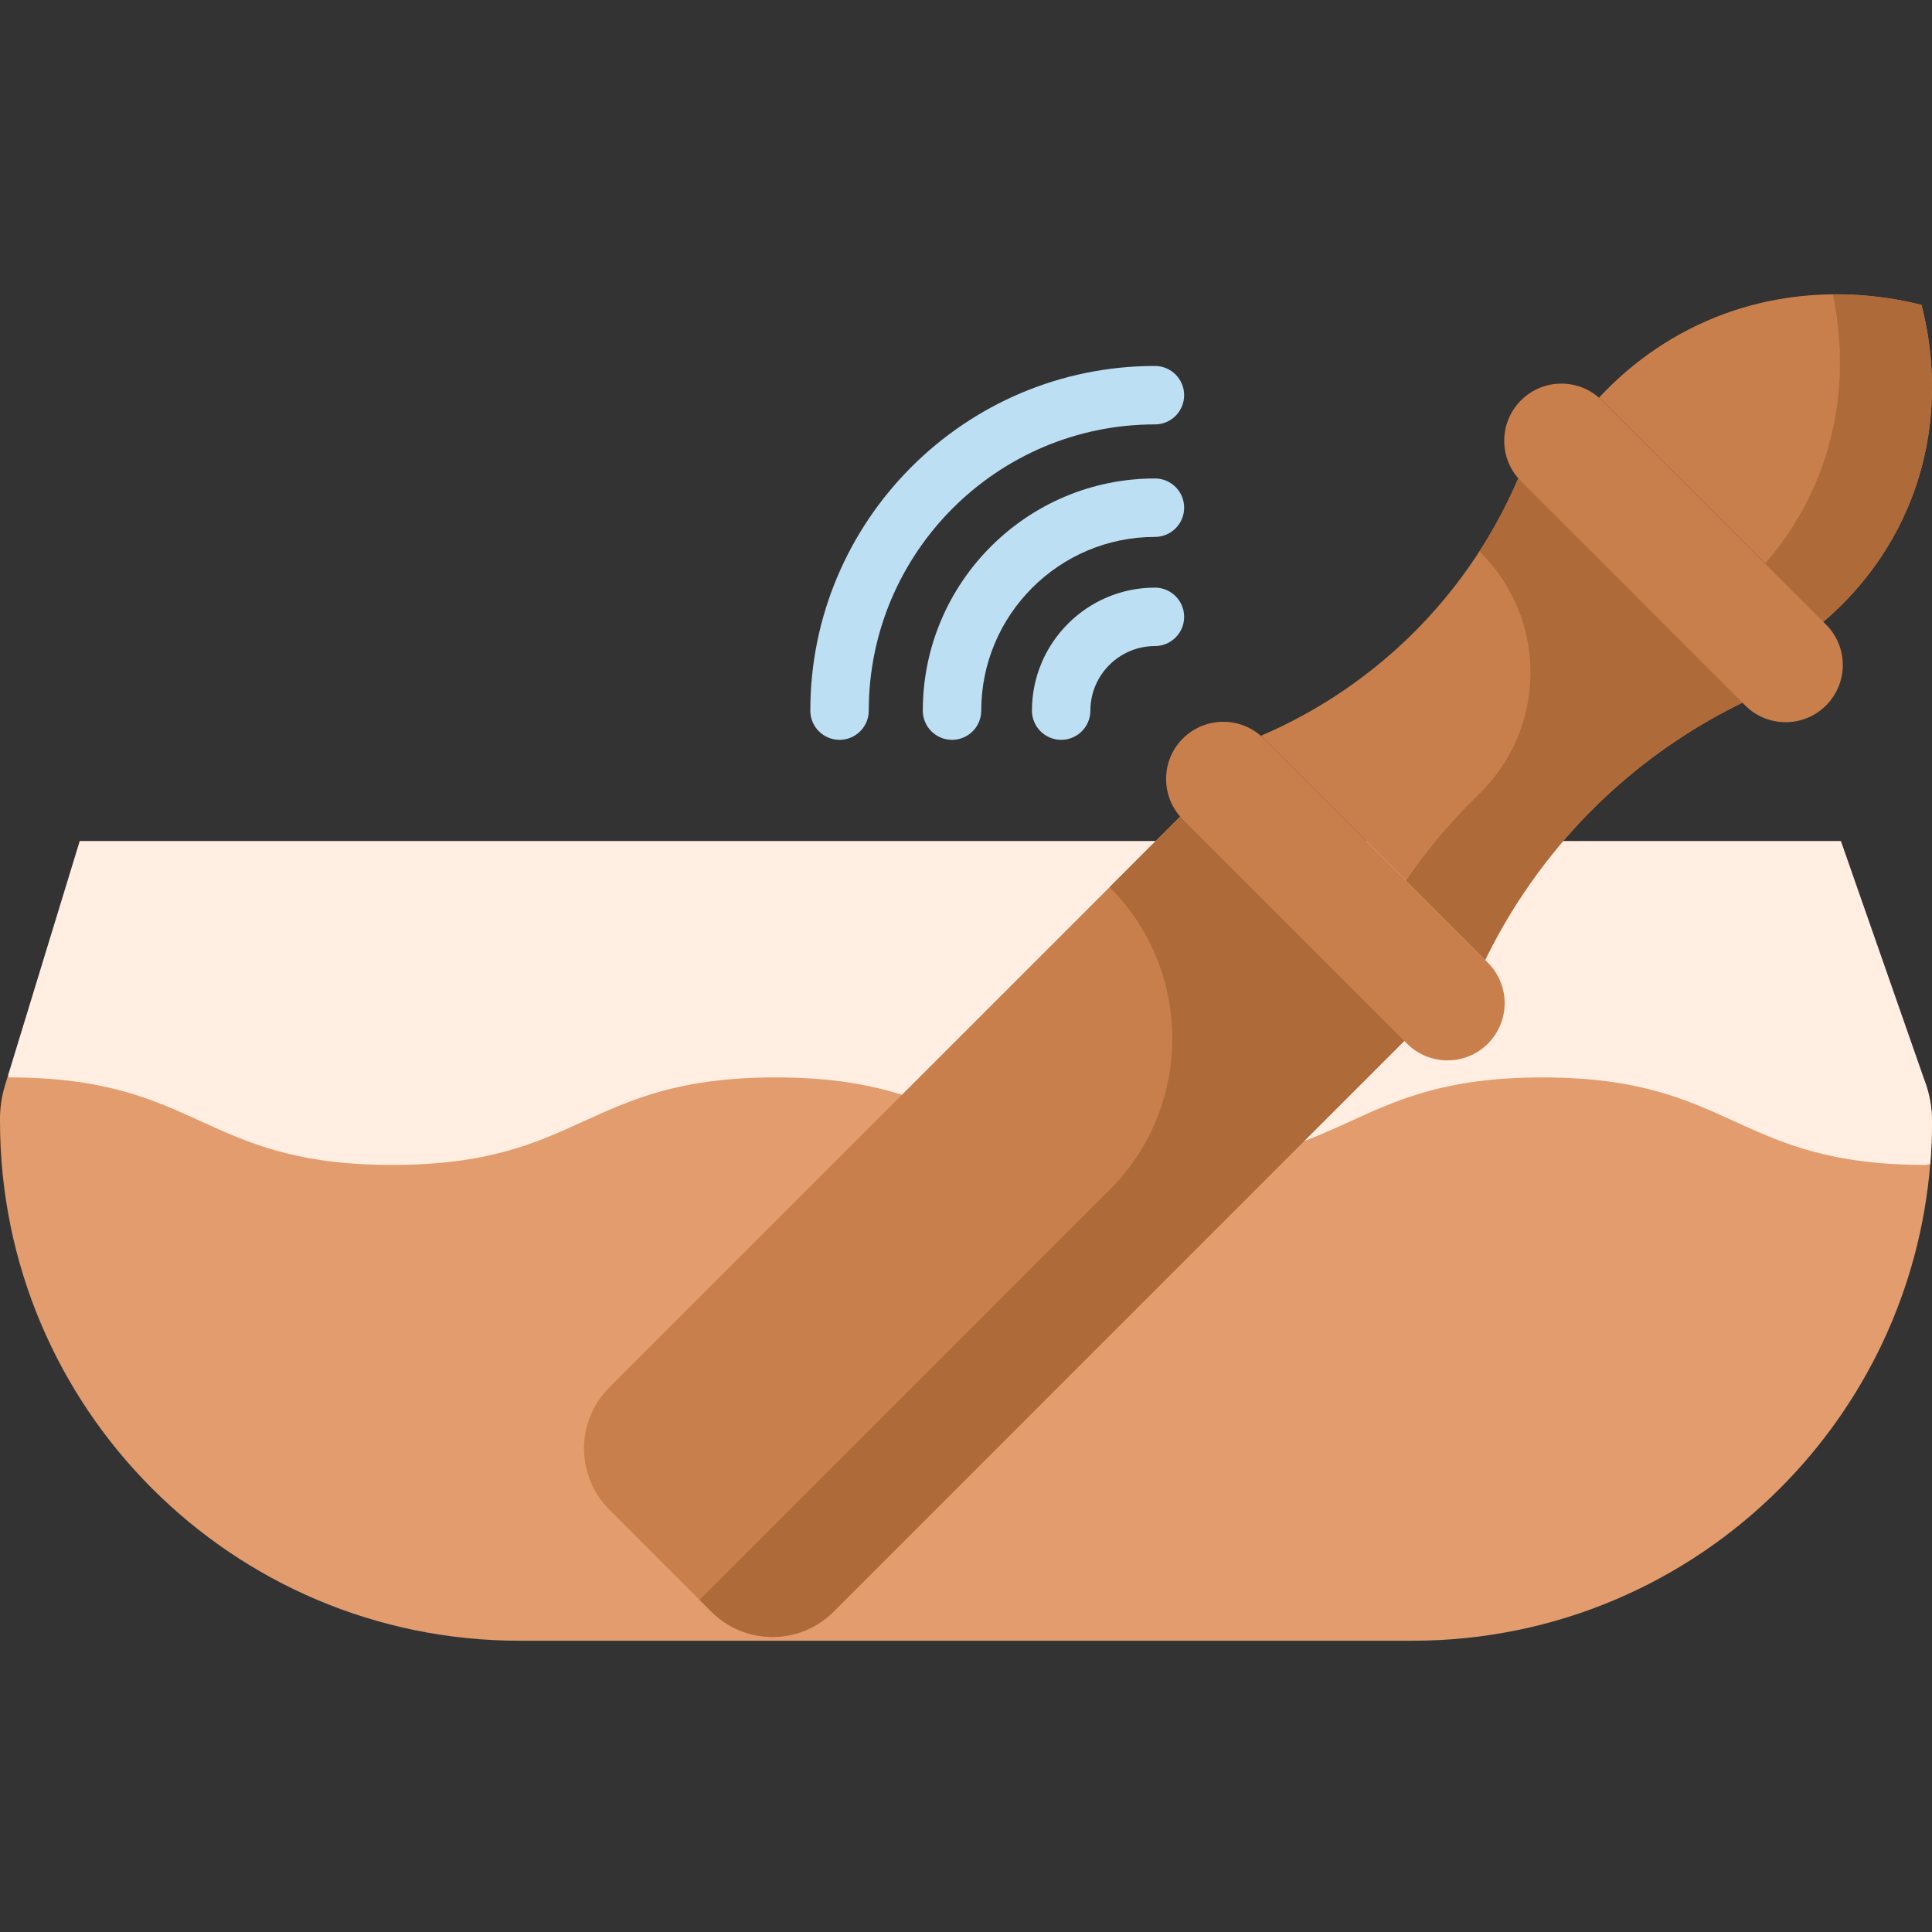 <svg height="512pt" viewBox="0 -78 512 512" width="512pt" xmlns="http://www.w3.org/2000/svg"><rect x="0" y="-78" width="512" height="512" fill="#333333" stroke="none"/><path d="m512 219.129c0 3.82-.156 7.609-.465 11.355-2.727 33.488-17.449 63.598-39.863 85.996-24.906 24.926-59.328 40.332-97.344 40.332h-236.656c-76.031 0-137.672-61.645-137.672-137.684v-.609c0-3.016.445-6.02 1.332-8.902l.848-2.777 23.16-55.223 457.906-1.137 27.051 58.609c1.125 3.223 1.703 6.621 1.703 10.039zm0 0" fill="#e29c6d"/><path d="m512 219.129c0 3.82-.156 7.609-.465 11.355l-1.199.238c-50.797 0-50.797-23.191-101.598-23.191-50.797 0-50.797 23.191-101.594 23.191-50.801 0-50.801-23.191-101.598-23.191-50.789 0-50.789 23.191-101.586 23.191-50.789 0-50.789-23.191-101.586-23.191l-.195-.691 18.945-61.957h466.734l22.438 64.207c1.125 3.223 1.703 6.621 1.703 10.039zm0 0" fill="#ffeee1"/><path d="m188.531 349.113-27.055-27.059c-8.938-8.938-8.938-23.426 0-32.363l151.883-151.891 59.414 59.422-151.883 151.891c-8.938 8.938-23.426 8.938-32.359 0zm0 0" fill="#c97f4c"/><path d="m313.359 137.801-19.305 19.305c22.152 22.156 22.152 58.074 0 80.23l-108.648 108.652 3.125 3.125c8.938 8.938 23.422 8.938 32.359 0l151.883-151.891zm0 0" fill="#af6a3a"/><path d="m393.578 176.406-59.414-59.422c9.977-4.27 25.957-12.59 41.312-28.164 14.68-14.891 22.664-30.207 26.867-40.016 19.805 19.805 39.609 39.613 59.414 59.418-10.469 5.094-25.789 14.074-40.746 29.305-14.027 14.281-22.488 28.715-27.434 38.879zm0 0" fill="#c97f4c"/><path d="m402.344 48.801c-2.223 5.188-5.516 11.922-10.285 19.312.129.125.254.25.379.379 17.754 17.754 17.484 46.598-.57 64.043-.91.879-1.82 1.781-2.73 2.707-6.73 6.852-12.164 13.73-16.559 20.164l21 21c4.945-10.164 13.406-24.598 27.434-38.879 14.957-15.23 30.273-24.211 40.746-29.305-19.805-19.805-39.609-39.613-59.414-59.422zm0 0" fill="#af6a3a"/><path d="m483.191 86.789-59.414-59.422c5.492-5.91 14.859-14.383 28.648-20.375 25.238-10.961 48.473-6.289 56.785-4.188 1.965 7.516 6.684 29.617-3.699 53.871-6.543 15.277-16.348 25.035-22.32 30.113zm0 0" fill="#c97f4c"/><path d="m509.211 2.805c-4.355-1.102-12.812-2.902-23.5-2.797 2.062 9.691 4.41 29.09-4.594 50.117-3.809 8.902-8.727 15.918-13.352 21.238l15.426 15.426c5.973-5.078 15.777-14.836 22.316-30.113 10.383-24.254 5.668-46.355 3.703-53.871zm0 0" fill="#af6a3a"/><path d="m372.875 198.57-59.41-59.418c-5.918-5.918-5.918-15.516 0-21.434 5.918-5.918 15.516-5.918 21.434 0l59.41 59.418c5.918 5.918 5.918 15.512 0 21.434-5.918 5.918-15.516 5.918-21.434 0zm0 0" fill="#c97f4c"/><path d="m462.484 108.949-59.41-59.414c-5.918-5.922-5.918-15.516 0-21.434 5.918-5.922 15.516-5.922 21.434 0l59.414 59.418c5.918 5.918 5.918 15.512 0 21.43-5.922 5.922-15.52 5.922-21.438 0zm0 0" fill="#c97f4c"/><g fill="#bddff4"><path d="m222.484 118.062c-4.273 0-7.742-3.465-7.742-7.742 0-50.363 40.969-91.336 91.324-91.336 4.277 0 7.746 3.469 7.746 7.746 0 4.277-3.469 7.742-7.746 7.742-41.816 0-75.836 34.023-75.836 75.848 0 4.277-3.469 7.742-7.746 7.742zm0 0"/><path d="m252.297 118.062c-4.277 0-7.742-3.465-7.742-7.742 0-33.922 27.594-61.52 61.512-61.52 4.277 0 7.746 3.465 7.746 7.742 0 4.277-3.469 7.746-7.746 7.746-25.379 0-46.027 20.648-46.027 46.031 0 4.277-3.465 7.742-7.742 7.742zm0 0"/><path d="m281.219 118.062c-4.277 0-7.742-3.465-7.742-7.742 0-17.973 14.621-32.594 32.59-32.594 4.277 0 7.742 3.469 7.742 7.746 0 4.273-3.465 7.742-7.742 7.742-9.43 0-17.102 7.672-17.102 17.105 0 4.277-3.469 7.742-7.746 7.742zm0 0"/></g></svg>